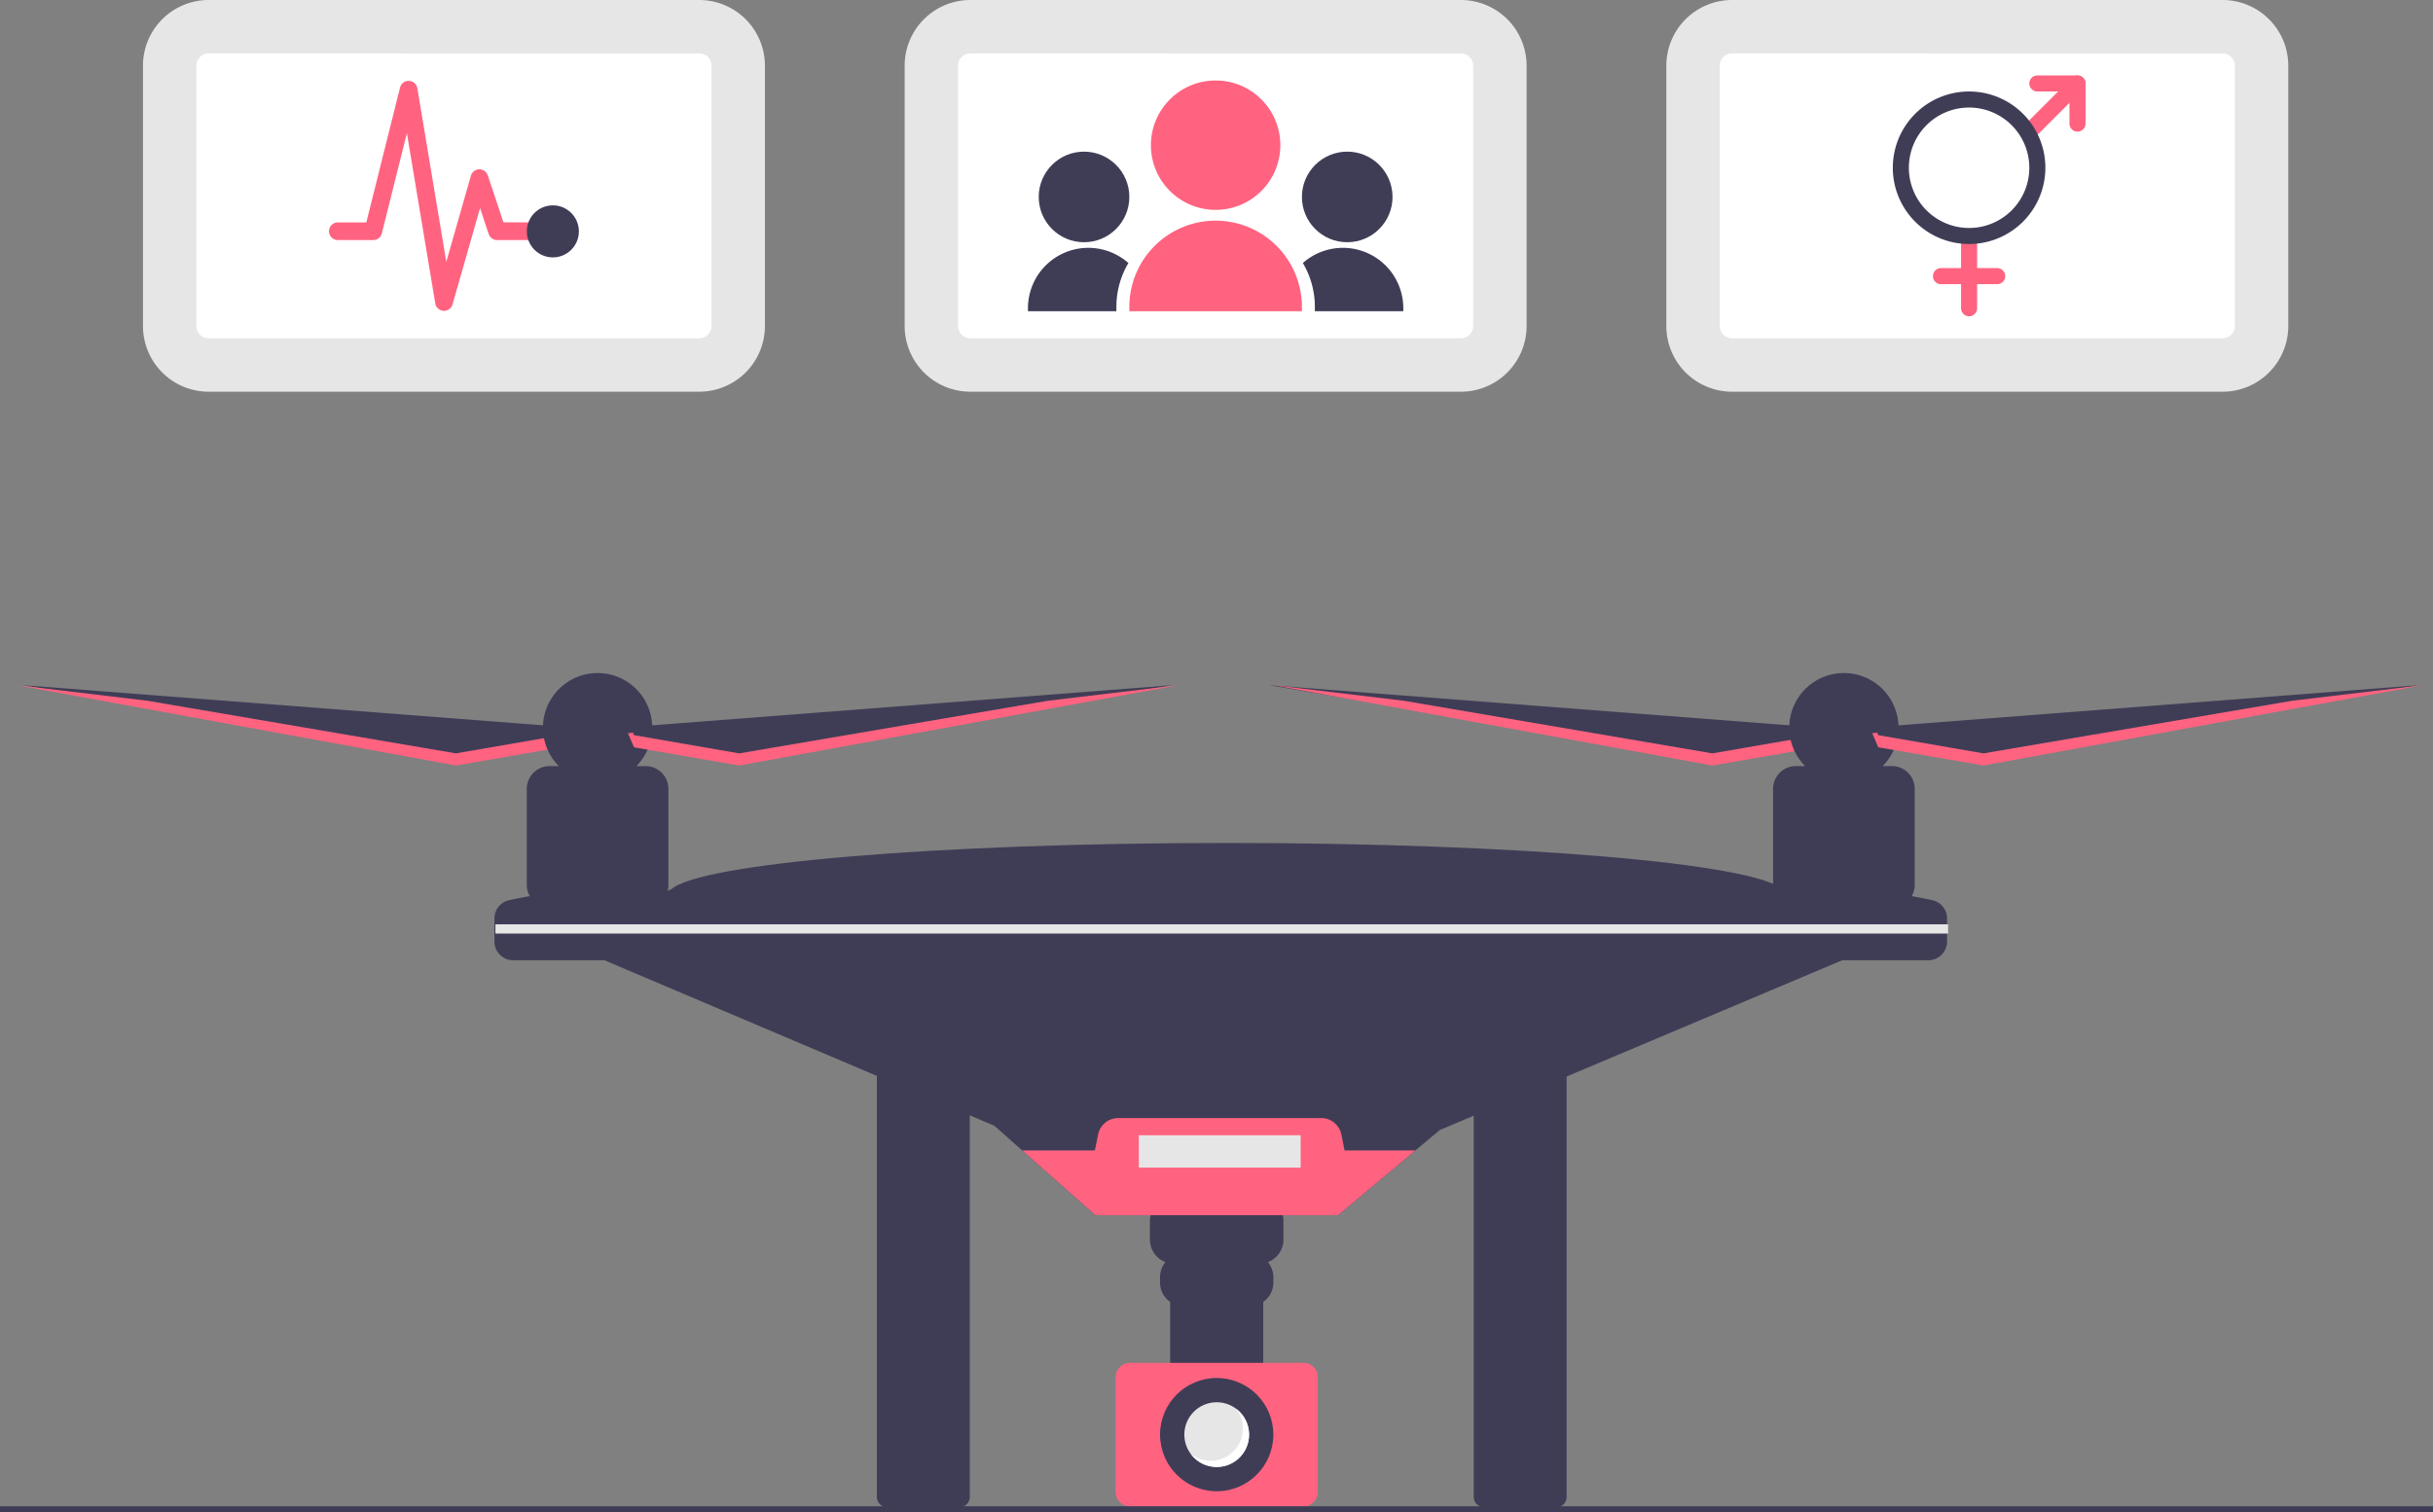 <svg xmlns="http://www.w3.org/2000/svg" data-name="Layer 1" width="888" height="552.129" viewBox="0 0 888 552.129" xmlns:xlink="http://www.w3.org/1999/xlink"><rect x="0" y="0" width="888" height="552.129" fill="#808080" stroke="none"/><title>drone_surveillance</title><path d="M479.902,562.186a3.868,3.868,0,0,0-3.863,3.863V720.363a3.868,3.868,0,0,0,3.863,3.863h26.196a3.868,3.868,0,0,0,3.863-3.863V566.049a3.868,3.868,0,0,0-3.863-3.863Z" transform="translate(-156 -173.935)" fill="#3f3d56"/><path d="M697.741,562.186a3.868,3.868,0,0,0-3.863,3.863V720.363a3.868,3.868,0,0,0,3.863,3.863h26.195a3.868,3.868,0,0,0,3.863-3.863V566.049a3.868,3.868,0,0,0-3.863-3.863Z" transform="translate(-156 -173.935)" fill="#3f3d56"/><polygon points="664.127 265.647 463.273 250.14 623.513 277.462 661.912 270.816 664.127 265.647" fill="#3f3d56"/><polygon points="624.99 275.031 663.389 268.385 663.766 267.505 665.604 267.647 663.389 272.816 624.99 279.462 464.75 250.14 512.237 255.806 624.99 275.031" fill="#ff6380"/><polygon points="209.251 265.647 8.396 250.14 168.637 277.462 207.036 270.816 209.251 265.647" fill="#3f3d56"/><polygon points="166.422 275.031 204.82 268.385 205.198 267.505 207.036 267.647 204.82 272.816 166.422 279.462 6.181 250.14 53.668 255.806 166.422 275.031" fill="#ff6380"/><path d="M854.095,520.072l-16.984.738-155.596,65.647L672.61,593.915l-28.23,23.63H555.767l-26.687-23.63-10.146-8.987-149.253-63.38-13.292-1.477,44.306-21.415h.236c10.043-9.533,97.016-16.984,202.833-16.984s192.791,7.451,202.833,16.984h.975Z" transform="translate(-156 -173.935)" fill="#3f3d56"/><path d="M399.479,499.752a8.276,8.276,0,0,0,.479-2.758V461.921a8.309,8.309,0,0,0-8.309-8.309h-3.374a19.938,19.938,0,1,0-28.326,0h-3.374a8.309,8.309,0,0,0-8.309,8.309v35.073a8.262,8.262,0,0,0,1.085,4.095c-2.508.44-5.016.917-7.523,1.469a6.877,6.877,0,0,0-5.376,6.724v8.333a6.887,6.887,0,0,0,6.887,6.887H421.372V503.826A177.613,177.613,0,0,0,399.479,499.752Z" transform="translate(-156 -173.935)" fill="#3f3d56"/><path d="M861.272,502.558c-2.508-.552-5.016-1.029-7.523-1.469a8.262,8.262,0,0,0,1.085-4.095V461.921a8.309,8.309,0,0,0-8.309-8.309h-3.374a19.938,19.938,0,1,0-28.326,0H811.452a8.309,8.309,0,0,0-8.309,8.309v35.073a8.276,8.276,0,0,0,.479,2.758,177.613,177.613,0,0,0-21.893,4.074v20.676h78.033a6.887,6.887,0,0,0,6.887-6.887v-8.333A6.877,6.877,0,0,0,861.272,502.558Z" transform="translate(-156 -173.935)" fill="#3f3d56"/><polygon points="681.85 265.647 882.704 250.14 722.464 277.462 684.065 270.816 681.85 265.647" fill="#3f3d56"/><path d="M615.653,610.899H584.494a8.789,8.789,0,0,0-8.789,8.789v6.791a8.784,8.784,0,0,0,5.682,8.213,8.589,8.589,0,0,0-1.99,5.509v1.948a8.611,8.611,0,0,0,3.692,7.07v25.924h33.968V649.219a8.611,8.611,0,0,0,3.692-7.07v-1.948a8.589,8.589,0,0,0-1.99-5.509,8.784,8.784,0,0,0,5.682-8.213V619.688A8.789,8.789,0,0,0,615.653,610.899Z" transform="translate(-156 -173.935)" fill="#3f3d56"/><path d="M568.408,671.475a5.239,5.239,0,0,0-5.233,5.232v41.917a5.239,5.239,0,0,0,5.233,5.233h63.332a5.239,5.239,0,0,0,5.232-5.233V676.707a5.239,5.239,0,0,0-5.232-5.232Z" transform="translate(-156 -173.935)" fill="#ff6380"/><path d="M672.61,593.915l-28.23,23.63H555.767l-26.687-23.63h26.539l1.159-5.782a7.503,7.503,0,0,1,7.355-6.033h74.095a7.503,7.503,0,0,1,7.355,6.033l1.159,5.782Z" transform="translate(-156 -173.935)" fill="#ff6380"/><circle cx="444.073" cy="523.73" r="20.676" fill="#3f3d56"/><circle cx="444.073" cy="523.73" r="11.815" fill="#e6e6e6"/><path d="M607.215,688.269a11.799,11.799,0,0,1-16.538,16.538,11.804,11.804,0,1,0,16.538-16.538Z" transform="translate(-156 -173.935)" fill="#fff"/><rect x="180.821" y="337.43" width="530.196" height="3.382" fill="#e6e6e6"/><polygon points="723.941 275.031 685.542 268.385 685.165 267.505 683.327 267.647 685.542 272.816 723.941 279.462 884.181 250.14 836.694 255.806 723.941 275.031" fill="#ff6380"/><polygon points="226.973 265.647 427.828 250.14 267.587 277.462 229.189 270.816 226.973 265.647" fill="#3f3d56"/><polygon points="269.803 275.031 231.404 268.385 231.027 267.505 229.189 267.647 231.404 272.816 269.803 279.462 430.043 250.14 382.556 255.806 269.803 275.031" fill="#ff6380"/><rect x="415.644" y="414.442" width="59.075" height="11.815" fill="#e6e6e6"/><path d="M411.217,173.935H232.146a23.992,23.992,0,0,0-23.965,23.965v95.071a23.992,23.992,0,0,0,23.965,23.965H411.217a23.992,23.992,0,0,0,23.965-23.965V197.9a23.992,23.992,0,0,0-23.965-23.965Z" transform="translate(-156 -173.935)" fill="#e6e6e6"/><path d="M232.145,193.435a4.469,4.469,0,0,0-4.464,4.464V292.971a4.469,4.469,0,0,0,4.464,4.464H411.217a4.469,4.469,0,0,0,4.464-4.464V197.9a4.469,4.469,0,0,0-4.464-4.464Z" transform="translate(-156 -173.935)" fill="#fff"/><path d="M318.058,287.413q-.092,0-.184-.005a3.229,3.229,0,0,1-3.002-2.693l-10.364-62.183-9.151,36.603a3.229,3.229,0,0,1-3.133,2.446h-12.916a3.229,3.229,0,1,1,0-6.458H289.703l12.305-49.219a3.229,3.229,0,0,1,6.318.252l10.561,63.368,8.981-31.434a3.229,3.229,0,0,1,6.168-.134l5.722,17.166h10.589a3.229,3.229,0,0,1,0,6.458H337.431a3.229,3.229,0,0,1-3.063-2.208l-3.158-9.472L321.161,285.071A3.229,3.229,0,0,1,318.058,287.413Z" transform="translate(-156 -173.935)" fill="#ff6380"/><circle cx="201.784" cy="84.467" r="9.5" fill="#3f3d56"/><path d="M689.217,173.935H510.146a23.992,23.992,0,0,0-23.965,23.965v95.071a23.992,23.992,0,0,0,23.965,23.965H689.217a23.992,23.992,0,0,0,23.965-23.965V197.9a23.992,23.992,0,0,0-23.965-23.965Z" transform="translate(-156 -173.935)" fill="#e6e6e6"/><path d="M510.145,193.435a4.469,4.469,0,0,0-4.464,4.464V292.971a4.469,4.469,0,0,0,4.464,4.464H689.217a4.469,4.469,0,0,0,4.464-4.464V197.9a4.469,4.469,0,0,0-4.464-4.464Z" transform="translate(-156 -173.935)" fill="#fff"/><circle cx="443.681" cy="52.997" r="23.621" fill="#ff6380"/><path d="M443.681,80.555h0a31.494,31.494,0,0,1,31.494,31.494v1.575a0,0,0,0,1,0,0H412.187a0,0,0,0,1,0,0v-1.575A31.494,31.494,0,0,1,443.681,80.555Z" fill="#ff6380"/><circle cx="395.652" cy="71.894" r="16.534" fill="#3f3d56"/><path d="M567.846,269.96a22.041,22.041,0,0,0-36.664,16.496v1.102h32.282v-1.575A31.34,31.34,0,0,1,567.846,269.96Z" transform="translate(-156 -173.935)" fill="#3f3d56"/><circle cx="491.71" cy="71.894" r="16.534" fill="#3f3d56"/><path d="M631.517,269.96a22.041,22.041,0,0,1,36.664,16.496v1.102H635.899v-1.575A31.34,31.34,0,0,0,631.517,269.96Z" transform="translate(-156 -173.935)" fill="#3f3d56"/><path d="M967.217,173.935H788.146a23.992,23.992,0,0,0-23.965,23.965v95.071a23.992,23.992,0,0,0,23.965,23.965H967.217a23.992,23.992,0,0,0,23.965-23.965V197.9a23.992,23.992,0,0,0-23.965-23.965Z" transform="translate(-156 -173.935)" fill="#e6e6e6"/><path d="M788.145,193.435a4.469,4.469,0,0,0-4.464,4.464V292.971a4.469,4.469,0,0,0,4.464,4.464H967.217a4.469,4.469,0,0,0,4.464-4.464V197.9a4.469,4.469,0,0,0-4.464-4.464Z" transform="translate(-156 -173.935)" fill="#fff"/><path d="M874.683,289.399a2.931,2.931,0,0,1-2.931-2.931V263.021a2.931,2.931,0,0,1,5.862,0V286.468A2.931,2.931,0,0,1,874.683,289.399Z" transform="translate(-156 -173.935)" fill="#ff6380"/><path d="M884.941,277.675h-20.516a2.931,2.931,0,1,1,0-5.862h20.516a2.931,2.931,0,1,1,0,5.862Z" transform="translate(-156 -173.935)" fill="#ff6380"/><path d="M914.25,221.988a2.931,2.931,0,0,1-2.931-2.931V207.334H899.596a2.931,2.931,0,1,1,0-5.862h14.655a2.931,2.931,0,0,1,2.931,2.931v14.655A2.931,2.931,0,0,1,914.25,221.988Z" transform="translate(-156 -173.935)" fill="#ff6380"/><path d="M896.533,225.051a2.931,2.931,0,0,1-2.072-5.003l17.717-17.717a2.931,2.931,0,0,1,4.145,4.145L898.605,224.193A2.922,2.922,0,0,1,896.533,225.051Z" transform="translate(-156 -173.935)" fill="#ff6380"/><path d="M874.683,263.021a27.844,27.844,0,1,1,27.844-27.844A27.875,27.875,0,0,1,874.683,263.021Zm0-49.825a21.982,21.982,0,1,0,21.982,21.982A22.007,22.007,0,0,0,874.683,213.195Z" transform="translate(-156 -173.935)" fill="#3f3d56"/><rect y="549.889" width="888" height="2.241" fill="#3f3d56"/></svg>